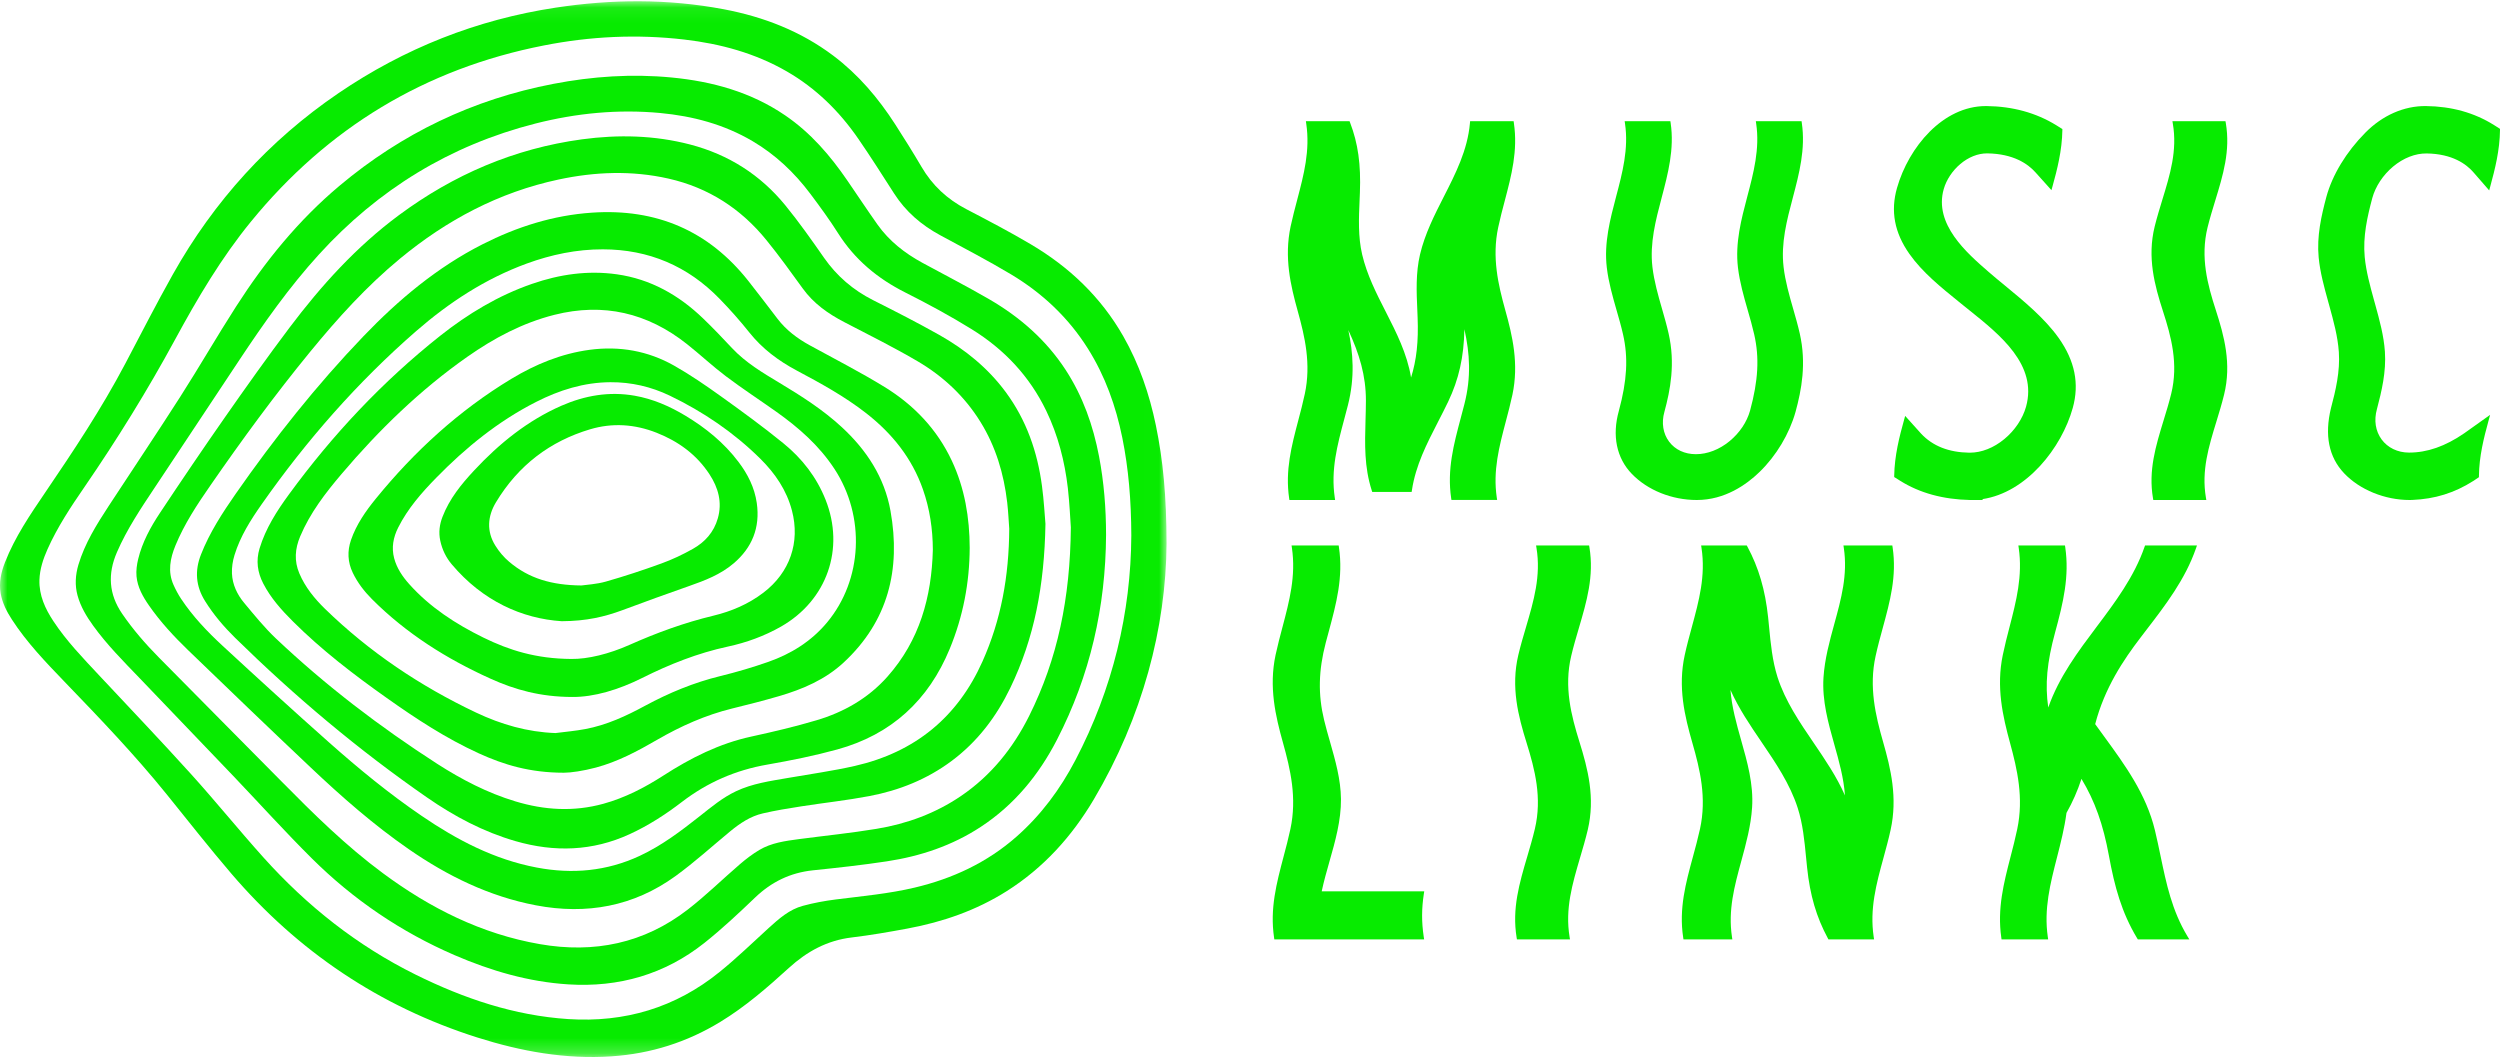 <?xml version="1.0" encoding="UTF-8"?>
<svg width="165px" height="70px" viewBox="0 0 165 70" version="1.1" xmlns="http://www.w3.org/2000/svg" xmlns:xlink="http://www.w3.org/1999/xlink">
    <!-- Generator: Sketch 64 (93537) - https://sketch.com -->
    <title>logo</title>
    <desc>Created with Sketch.</desc>
    <defs>
        <polygon id="path-1" points="0 0.083 76.993 0.083 76.993 69.762 0 69.762"></polygon>
    </defs>
    <g id="Home" stroke="none" stroke-width="1" fill="none" fill-rule="evenodd">
        <g id="1" transform="translate(-81, -39)">
            <g id="logo" transform="translate(81, 39)">
                <path d="M98.811,32.997 L95.795,32.997 L95.777,32.88 C95.5,30.996 95.944,29.337 96.412,27.579 C96.492,27.283 96.573,26.978 96.65,26.673 C97.106,24.885 97.011,23.347 96.65,21.728 C96.617,23.563 96.281,25.039 95.582,26.504 C95.368,26.952 95.137,27.402 94.914,27.833 C94.153,29.315 93.434,30.716 93.188,32.348 L93.169,32.468 L90.567,32.468 L90.536,32.371 C90.036,30.817 90.079,29.326 90.124,27.748 C90.136,27.322 90.149,26.882 90.15,26.444 C90.153,24.79 89.72,23.364 88.989,21.784 C89.307,23.268 89.433,24.893 88.962,26.745 C88.883,27.051 88.802,27.357 88.723,27.654 C88.261,29.382 87.825,31.013 88.094,32.839 L88.117,33 L85.101,33 L85.083,32.88 C84.816,31.047 85.24,29.442 85.688,27.739 C85.838,27.173 85.992,26.587 86.119,25.992 C86.54,24.014 86.119,22.214 85.652,20.538 C85.175,18.829 84.746,16.99 85.18,14.948 C85.308,14.347 85.465,13.759 85.615,13.188 C86.055,11.516 86.474,9.935 86.212,8.161 L86.189,8 L89.07,8 L89.105,8.09 C89.632,9.467 89.826,10.853 89.753,12.722 C89.747,12.884 89.74,13.049 89.733,13.212 C89.681,14.396 89.627,15.621 89.902,16.797 C90.216,18.138 90.845,19.372 91.455,20.567 C92.151,21.93 92.866,23.332 93.13,24.917 C93.495,23.753 93.625,22.53 93.562,20.948 C93.556,20.79 93.55,20.634 93.543,20.473 C93.489,19.265 93.435,18.014 93.721,16.797 C94.044,15.427 94.681,14.18 95.295,12.974 C96.064,11.466 96.86,9.908 97.016,8.128 L97.027,8 L99.899,8 L99.916,8.12 C100.185,9.95 99.76,11.558 99.312,13.261 C99.162,13.827 99.007,14.413 98.881,15.008 C98.459,16.985 98.881,18.788 99.347,20.463 C99.824,22.169 100.254,24.01 99.82,26.052 C99.691,26.653 99.536,27.241 99.385,27.812 C98.944,29.485 98.526,31.064 98.787,32.839 L98.811,32.997 Z" id="Fill-1" fill="#07EB00"></path>
                <path d="M111.989,33 L111.986,33 C110.344,33 108.745,32.356 107.706,31.282 C106.689,30.231 106.385,28.751 106.847,27.107 C107.387,25.113 107.471,23.605 107.12,22.067 C106.998,21.528 106.841,20.984 106.689,20.458 C106.43,19.553 106.161,18.616 106.049,17.658 C105.856,16.032 106.269,14.475 106.665,12.969 C107.076,11.422 107.498,9.82 107.251,8.159 L107.228,8 L110.245,8 L110.263,8.119 C110.517,9.837 110.087,11.465 109.671,13.041 C109.279,14.519 108.875,16.051 109.06,17.625 C109.171,18.561 109.435,19.487 109.693,20.381 C109.846,20.912 110.004,21.46 110.127,22.006 C110.58,23.998 110.242,25.739 109.851,27.181 C109.645,27.902 109.76,28.619 110.162,29.152 C110.563,29.683 111.189,29.976 111.927,29.976 L111.931,29.976 C112.692,29.976 113.482,29.67 114.155,29.114 C114.812,28.572 115.29,27.861 115.503,27.107 C116.045,25.113 116.127,23.605 115.777,22.067 C115.654,21.528 115.499,20.984 115.346,20.458 C115.086,19.553 114.819,18.616 114.705,17.658 C114.512,16.032 114.925,14.475 115.322,12.969 C115.732,11.422 116.155,9.82 115.908,8.159 L115.885,8 L118.902,8 L118.92,8.119 C119.174,9.837 118.743,11.465 118.328,13.041 C117.936,14.519 117.53,16.051 117.717,17.625 C117.826,18.561 118.092,19.487 118.349,20.381 C118.501,20.912 118.659,21.458 118.783,22.006 C119.236,23.998 118.899,25.739 118.506,27.181 C118.098,28.636 117.232,30.082 116.132,31.148 C115.261,31.994 113.834,33 111.988,33 L111.989,33 Z" id="Fill-3" fill="#07EB00"></path>
                <path d="M130.02,33 C128.244,32.963 126.697,32.537 125.419,31.737 C125.287,31.654 125.22,31.612 125.087,31.528 L125.018,31.487 L125.018,31.404 C125.038,30.072 125.366,28.796 125.671,27.703 L125.741,27.451 L125.914,27.644 C126.265,28.041 126.537,28.343 126.796,28.624 C127.554,29.436 128.621,29.857 129.964,29.877 L130.008,29.877 C130.779,29.877 131.588,29.559 132.291,28.975 C132.98,28.405 133.499,27.629 133.719,26.844 C134.487,24.086 131.998,22.095 129.998,20.493 C129.846,20.371 129.698,20.252 129.554,20.136 C129.469,20.068 129.383,19.998 129.297,19.928 C128.106,18.965 126.873,17.969 126.021,16.759 C125.033,15.356 124.765,13.931 125.204,12.398 C125.974,9.707 128.231,7 131.067,7 L131.116,7 C132.835,7.019 134.383,7.445 135.713,8.265 C135.848,8.348 135.915,8.391 136.047,8.474 L136.116,8.516 L136.116,8.596 C136.096,9.93 135.77,11.206 135.465,12.301 L135.395,12.551 L135.222,12.356 C134.871,11.962 134.598,11.659 134.342,11.377 C133.845,10.819 132.893,10.15 131.171,10.123 L131.14,10.123 C130.542,10.123 129.92,10.371 129.383,10.823 C128.862,11.261 128.462,11.865 128.287,12.477 C127.623,14.795 129.806,16.694 131.253,17.949 C131.598,18.25 131.966,18.552 132.356,18.872 C133.571,19.873 134.949,21.005 135.872,22.305 C136.942,23.815 137.247,25.323 136.803,26.921 C136.069,29.561 133.744,32.515 130.833,32.943 L130.872,33 L130.02,33 Z" id="Fill-5" fill="#07EB00"></path>
                <path d="M145.618,33 L142.118,33 L142.097,32.882 C141.786,31.05 142.278,29.444 142.799,27.739 C142.974,27.175 143.152,26.586 143.298,25.994 C143.788,24.014 143.298,22.213 142.756,20.539 C142.204,18.83 141.705,16.991 142.209,14.948 C142.358,14.348 142.539,13.757 142.713,13.188 C143.226,11.516 143.71,9.934 143.407,8.161 L143.38,8 L146.881,8 L146.903,8.12 C147.214,9.951 146.722,11.556 146.2,13.259 C146.026,13.826 145.847,14.414 145.7,15.006 C145.21,16.986 145.7,18.787 146.242,20.462 C146.796,22.171 147.294,24.01 146.788,26.052 C146.64,26.653 146.461,27.243 146.286,27.812 C145.773,29.484 145.288,31.067 145.59,32.84 L145.618,33 Z" id="Fill-7" fill="#07EB00"></path>
                <path d="M159.202,32.996 L159.036,33 C157.399,33 155.742,32.324 154.712,31.236 C153.7,30.169 153.41,28.723 153.844,26.936 C154.156,25.764 154.451,24.515 154.364,23.236 C154.293,22.206 154.014,21.19 153.743,20.207 L153.645,19.853 C153.39,18.927 153.125,17.97 153.032,16.989 C152.898,15.583 153.209,14.243 153.541,12.992 C153.938,11.537 154.85,10.036 156.104,8.765 C157.241,7.611 158.666,6.983 160.117,7 C161.799,7.018 163.31,7.44 164.604,8.253 C164.737,8.337 164.803,8.378 164.934,8.462 L165,8.506 L165,8.585 C164.984,9.911 164.672,11.155 164.355,12.314 L164.286,12.566 L164.117,12.371 C163.769,11.967 163.503,11.663 163.253,11.379 C162.774,10.824 161.85,10.154 160.164,10.128 C159.415,10.117 158.624,10.426 157.94,10.997 C157.28,11.55 156.781,12.305 156.572,13.069 C156.247,14.291 155.942,15.602 156.071,16.961 C156.163,17.915 156.423,18.859 156.674,19.772 L156.773,20.128 C157.048,21.124 157.333,22.158 157.404,23.216 C157.494,24.539 157.192,25.814 156.876,27.006 C156.672,27.742 156.782,28.448 157.183,28.999 C157.586,29.55 158.243,29.868 158.986,29.871 C160.192,29.874 161.386,29.458 162.636,28.598 C163.041,28.308 163.484,27.992 164.03,27.606 L164.347,27.381 L164.244,27.763 C163.93,28.905 163.623,30.125 163.61,31.418 L163.61,31.495 L163.547,31.536 C163.422,31.62 163.359,31.661 163.235,31.745 C161.99,32.535 160.707,32.935 159.206,32.996 L159.202,32.996 Z" id="Fill-9" fill="#07EB00"></path>
                <path d="M93.993,62 L84.106,62 L84.088,61.877 C83.806,59.97 84.251,58.299 84.718,56.529 C84.875,55.941 85.035,55.33 85.168,54.712 C85.607,52.656 85.168,50.781 84.681,49.038 C84.183,47.263 83.736,45.348 84.188,43.226 C84.323,42.6 84.484,41.988 84.642,41.395 C85.103,39.654 85.537,38.01 85.267,36.166 L85.242,36 L88.353,36 L88.37,36.122 C88.664,38.107 88.191,39.854 87.692,41.703 C87.629,41.937 87.564,42.177 87.5,42.418 C87.018,44.258 86.983,45.834 87.392,47.526 C87.508,48.009 87.649,48.498 87.785,48.972 C88.131,50.186 88.491,51.442 88.504,52.737 C88.516,54.148 88.125,55.523 87.746,56.852 C87.562,57.5 87.372,58.167 87.233,58.828 L94,58.828 L93.973,58.997 C93.824,59.98 93.82,60.854 93.967,61.833 L93.993,62 Z" id="Fill-11" fill="#07EB00"></path>
                <path d="M103.619,62 L100.118,62 L100.097,61.877 C99.786,59.97 100.278,58.299 100.8,56.529 C100.973,55.941 101.153,55.33 101.3,54.712 C101.789,52.656 101.3,50.781 100.758,49.038 C100.204,47.263 99.706,45.348 100.21,43.226 C100.359,42.6 100.539,41.988 100.715,41.395 C101.227,39.654 101.71,38.01 101.408,36.166 L101.381,36 L104.881,36 L104.902,36.122 C105.215,38.028 104.722,39.699 104.2,41.47 C104.027,42.058 103.847,42.669 103.701,43.288 C103.212,45.344 103.7,47.219 104.242,48.959 C104.797,50.737 105.295,52.649 104.791,54.774 C104.642,55.399 104.46,56.012 104.285,56.605 C103.774,58.343 103.289,59.987 103.592,61.833 L103.619,62 Z" id="Fill-13" fill="#07EB00"></path>
                <path d="M123.689,62 L120.676,62 L120.635,61.923 C119.883,60.527 119.46,59.089 119.269,57.265 C119.243,57.035 119.221,56.8 119.199,56.574 C119.095,55.496 118.987,54.379 118.651,53.332 C118.143,51.744 117.185,50.335 116.262,48.977 C115.52,47.886 114.758,46.765 114.211,45.537 C114.297,46.67 114.611,47.779 114.917,48.861 C115.321,50.287 115.74,51.762 115.638,53.297 C115.557,54.517 115.238,55.685 114.93,56.813 C114.473,58.486 114.043,60.066 114.31,61.833 L114.335,62 L111.109,62 L111.09,61.874 C110.801,59.97 111.256,58.299 111.738,56.529 C111.898,55.941 112.064,55.33 112.2,54.712 C112.651,52.656 112.2,50.781 111.698,49.038 C111.187,47.26 110.727,45.348 111.194,43.226 C111.33,42.6 111.497,41.988 111.659,41.393 C112.132,39.654 112.579,38.01 112.3,36.166 L112.274,36 L115.285,36 L115.328,36.077 C116.072,37.459 116.507,38.944 116.696,40.743 C116.718,40.956 116.739,41.173 116.76,41.384 C116.866,42.482 116.976,43.616 117.314,44.683 C117.822,46.271 118.78,47.675 119.706,49.034 C120.453,50.131 121.221,51.26 121.767,52.498 C121.688,51.352 121.372,50.23 121.065,49.139 C120.665,47.717 120.251,46.246 120.35,44.716 C120.431,43.489 120.752,42.317 121.063,41.185 C121.523,39.512 121.956,37.932 121.692,36.166 L121.667,36 L124.893,36 L124.912,36.122 C125.197,38.03 124.739,39.7 124.255,41.47 C124.094,42.06 123.927,42.669 123.792,43.288 C123.337,45.344 123.785,47.219 124.283,48.961 C124.792,50.737 125.25,52.649 124.78,54.774 C124.644,55.399 124.474,56.012 124.313,56.605 C123.837,58.343 123.388,59.987 123.664,61.836 L123.689,62 Z" id="Fill-15" fill="#07EB00"></path>
                <path d="M144.497,62 L141.097,62 L141.055,61.932 C140.023,60.22 139.563,58.519 139.191,56.488 C138.811,54.412 138.263,52.873 137.377,51.405 C137.115,52.203 136.796,52.926 136.388,53.652 C136.255,54.658 136.006,55.632 135.765,56.574 C135.315,58.332 134.889,59.996 135.154,61.833 L135.179,62 L132.102,62 L132.085,61.877 C131.812,59.97 132.244,58.299 132.701,56.529 C132.855,55.941 133.011,55.33 133.14,54.712 C133.57,52.656 133.14,50.781 132.664,49.038 C132.179,47.263 131.74,45.348 132.185,43.226 C132.314,42.6 132.472,41.988 132.626,41.395 C133.077,39.654 133.502,38.01 133.236,36.166 L133.212,36 L136.288,36 L136.307,36.122 C136.583,38.041 136.185,39.738 135.633,41.755 C135.101,43.702 134.963,45.182 135.185,46.696 C135.893,44.675 137.156,42.996 138.379,41.367 C139.595,39.749 140.853,38.078 141.539,36.097 L141.574,36 L145,36 L144.933,36.193 C144.221,38.245 142.921,39.935 141.664,41.571 C141.535,41.738 141.407,41.906 141.28,42.074 C140.148,43.555 138.908,45.393 138.282,47.792 C138.486,48.077 138.695,48.362 138.898,48.641 C140.254,50.5 141.656,52.425 142.226,54.802 C142.362,55.37 142.481,55.935 142.594,56.481 C142.98,58.332 143.344,60.081 144.363,61.78 L144.497,62 Z" id="Fill-17" fill="#07EB00"></path>
                <g id="Group-21">
                    <mask id="mask-2" fill="white">
                        <use xlink:href="#path-1"></use>
                    </mask>
                    <g id="Clip-20"></g>
                    <path d="M74.667,35.342 C74.658,33.016 74.486,30.939 74.071,28.887 C73.647,26.801 72.941,24.819 71.801,23.008 C70.513,20.959 68.791,19.344 66.732,18.11 C65.205,17.196 63.622,16.375 62.057,15.527 C60.814,14.856 59.78,13.969 59.013,12.773 C58.236,11.562 57.465,10.346 56.648,9.16 C55.398,7.346 53.856,5.827 51.936,4.718 C49.838,3.507 47.553,2.888 45.168,2.611 C42.054,2.246 38.956,2.397 35.886,3.002 C28.05,4.539 21.62,8.442 16.571,14.617 C14.599,17.028 13.025,19.701 11.544,22.43 C9.729,25.773 7.731,29.001 5.579,32.136 C4.674,33.45 3.791,34.784 3.136,36.247 C2.85,36.893 2.626,37.561 2.603,38.269 C2.571,39.288 2.98,40.174 3.527,41.001 C4.386,42.303 5.462,43.417 6.521,44.55 C8.562,46.731 10.623,48.893 12.627,51.11 C14.253,52.91 15.779,54.802 17.402,56.607 C20.267,59.796 23.58,62.419 27.433,64.326 C30.617,65.901 33.935,67.027 37.511,67.26 C41.234,67.5 44.584,66.508 47.489,64.152 C48.62,63.241 49.665,62.219 50.742,61.241 C51.416,60.63 52.1,60.021 52.997,59.783 C53.706,59.591 54.436,59.456 55.166,59.364 C56.904,59.144 58.652,58.989 60.363,58.583 C62.864,57.991 65.135,56.937 67.079,55.228 C68.708,53.796 69.976,52.082 70.977,50.169 C73.445,45.453 74.641,40.421 74.667,35.342 M76.993,35.888 C76.955,41.402 75.416,47.313 72.191,52.759 C70.743,55.207 68.873,57.277 66.451,58.811 C64.433,60.088 62.22,60.853 59.886,61.286 C58.672,61.511 57.45,61.724 56.224,61.871 C54.596,62.064 53.262,62.793 52.068,63.881 C50.644,65.178 49.19,66.442 47.534,67.449 C45.333,68.79 42.949,69.543 40.379,69.717 C37.331,69.926 34.387,69.39 31.501,68.474 C25.055,66.429 19.662,62.791 15.273,57.664 C13.81,55.953 12.419,54.181 11.004,52.429 C8.898,49.822 6.583,47.406 4.259,44.995 C3.012,43.699 1.764,42.4 0.781,40.882 C0.437,40.352 0.151,39.791 0.044,39.164 C-0.08,38.452 0.072,37.768 0.332,37.108 C0.983,35.446 1.983,33.977 2.979,32.512 C4.856,29.751 6.702,26.971 8.263,24.012 C9.304,22.038 10.318,20.049 11.411,18.104 C14.124,13.278 17.752,9.274 22.333,6.154 C26.687,3.191 31.463,1.296 36.67,0.505 C40.373,-0.06 44.077,-0.088 47.77,0.611 C50.396,1.11 52.837,2.052 54.991,3.67 C56.65,4.917 57.969,6.475 59.086,8.21 C59.68,9.132 60.264,10.066 60.819,11.011 C61.534,12.235 62.518,13.149 63.773,13.802 C65.205,14.549 66.637,15.297 68.026,16.119 C70.573,17.622 72.662,19.607 74.139,22.196 C75.186,24.034 75.861,26.011 76.287,28.072 C76.764,30.386 76.987,32.726 76.993,35.888" id="Fill-19" fill="#07EB00" mask="url(#mask-2)"></path>
                </g>
                <path d="M70.676,34.81 C70.635,34.269 70.594,33.236 70.478,32.212 C70.272,30.439 69.829,28.725 69.049,27.106 C67.949,24.829 66.275,23.053 64.13,21.728 C62.713,20.85 61.241,20.056 59.752,19.306 C57.915,18.382 56.414,17.131 55.317,15.398 C54.748,14.499 54.118,13.639 53.479,12.787 C52.433,11.396 51.187,10.209 49.671,9.317 C47.789,8.208 45.732,7.662 43.571,7.458 C40.788,7.198 38.046,7.467 35.345,8.152 C29.691,9.59 24.952,12.512 21.054,16.791 C19.086,18.951 17.411,21.33 15.801,23.756 C13.941,26.559 12.08,29.362 10.222,32.165 C9.303,33.547 8.377,34.923 7.715,36.454 C7.101,37.875 7.174,39.21 8.064,40.509 C8.778,41.552 9.602,42.499 10.487,43.395 C13.176,46.126 15.882,48.84 18.574,51.568 C20.695,53.717 22.843,55.837 25.283,57.639 C28.388,59.935 31.773,61.643 35.631,62.313 C39.213,62.938 42.508,62.263 45.392,60.031 C46.598,59.099 47.689,58.022 48.845,57.029 C49.241,56.689 49.662,56.369 50.11,56.101 C50.911,55.624 51.829,55.502 52.736,55.381 C54.44,55.156 56.154,54.985 57.85,54.703 C59.859,54.373 61.743,53.681 63.433,52.531 C65.42,51.178 66.865,49.368 67.923,47.253 C69.802,43.489 70.633,39.483 70.676,34.81 M73,35.3 C72.974,40.056 71.948,44.582 69.757,48.827 C68.561,51.144 66.946,53.121 64.731,54.573 C62.846,55.811 60.753,56.511 58.535,56.848 C56.918,57.093 55.29,57.272 53.662,57.44 C52.164,57.596 50.919,58.203 49.839,59.236 C48.758,60.271 47.663,61.299 46.491,62.232 C43.875,64.309 40.849,65.18 37.508,64.969 C34.883,64.803 32.401,64.075 30.002,63.04 C26.452,61.504 23.31,59.366 20.583,56.656 C18.804,54.889 17.122,53.023 15.389,51.206 C13.327,49.046 11.263,46.891 9.196,44.738 C8.132,43.632 7.05,42.544 6.149,41.295 C5.705,40.682 5.32,40.035 5.119,39.306 C4.932,38.631 4.976,37.948 5.174,37.277 C5.599,35.856 6.379,34.614 7.182,33.383 C8.752,30.982 10.353,28.601 11.898,26.184 C13.158,24.216 14.323,22.188 15.586,20.223 C17.49,17.257 19.694,14.536 22.415,12.254 C26.526,8.804 31.219,6.553 36.517,5.536 C39.102,5.038 41.707,4.861 44.331,5.115 C47.018,5.374 49.562,6.075 51.818,7.613 C53.498,8.757 54.792,10.261 55.924,11.914 C56.589,12.882 57.236,13.862 57.915,14.821 C58.684,15.905 59.708,16.708 60.874,17.342 C62.349,18.145 63.844,18.912 65.294,19.754 C67.321,20.931 69.049,22.444 70.333,24.414 C71.473,26.163 72.147,28.086 72.536,30.116 C72.863,31.828 72.998,33.557 73,35.3" id="Fill-22" fill="#07EB00"></path>
                <path d="M66.61,34.894 C66.575,34.428 66.547,33.793 66.476,33.167 C66.256,31.277 65.724,29.484 64.711,27.847 C63.67,26.166 62.255,24.835 60.55,23.837 C58.979,22.916 57.342,22.102 55.722,21.26 C54.651,20.703 53.695,20.03 52.982,19.041 C52.203,17.964 51.425,16.883 50.587,15.851 C48.91,13.783 46.771,12.388 44.127,11.789 C41.702,11.24 39.277,11.334 36.86,11.85 C32.915,12.693 29.481,14.528 26.412,17.06 C24.196,18.888 22.287,21.002 20.478,23.209 C18.141,26.061 15.966,29.031 13.872,32.059 C13.006,33.308 12.166,34.582 11.584,35.992 C11.232,36.847 11.056,37.721 11.455,38.609 C11.598,38.926 11.763,39.238 11.956,39.528 C12.726,40.688 13.686,41.695 14.707,42.637 C17.027,44.78 19.361,46.909 21.725,49.006 C23.668,50.73 25.678,52.382 27.833,53.849 C30.156,55.433 32.617,56.728 35.431,57.259 C37.778,57.704 40.046,57.501 42.223,56.486 C43.681,55.805 44.942,54.848 46.188,53.864 C46.945,53.266 47.685,52.644 48.571,52.225 C49.655,51.71 50.833,51.548 52.002,51.345 C53.474,51.089 54.959,50.883 56.414,50.553 C60.394,49.646 63.203,47.33 64.844,43.655 C66.068,40.915 66.594,38.039 66.61,34.894 M69,34.576 C68.931,38.629 68.267,42.12 66.677,45.406 C65.762,47.299 64.52,48.945 62.806,50.224 C61.187,51.431 59.351,52.168 57.374,52.542 C55.888,52.824 54.38,52.986 52.884,53.219 C52.036,53.352 51.186,53.489 50.351,53.683 C49.526,53.871 48.836,54.341 48.193,54.868 C46.992,55.858 45.839,56.911 44.579,57.824 C41.823,59.821 38.718,60.389 35.369,59.751 C32.272,59.159 29.524,57.808 26.966,56.037 C24.653,54.435 22.548,52.587 20.512,50.661 C17.793,48.094 15.098,45.5 12.405,42.902 C11.466,41.994 10.58,41.038 9.834,39.964 C9.423,39.374 9.075,38.752 9.01,38.035 C8.976,37.659 9.032,37.263 9.121,36.894 C9.39,35.783 9.938,34.783 10.566,33.839 C11.973,31.719 13.399,29.613 14.857,27.525 C16.246,25.538 17.651,23.557 19.111,21.619 C21.198,18.851 23.514,16.285 26.333,14.197 C29.932,11.533 33.934,9.802 38.416,9.195 C40.811,8.873 43.193,8.924 45.546,9.537 C48.089,10.202 50.19,11.543 51.828,13.547 C52.739,14.663 53.569,15.842 54.392,17.022 C55.233,18.223 56.301,19.141 57.619,19.808 C59.092,20.549 60.56,21.299 61.995,22.107 C63.705,23.07 65.203,24.29 66.372,25.869 C67.747,27.726 68.472,29.826 68.771,32.078 C68.901,33.048 68.951,34.031 69,34.576" id="Fill-24" fill="#07EB00"></path>
                <path d="M61.568,36.286 C61.562,34.921 61.366,33.588 60.913,32.299 C60.19,30.234 58.877,28.604 57.161,27.266 C55.738,26.158 54.165,25.296 52.58,24.453 C51.375,23.81 50.312,23.017 49.455,21.941 C48.837,21.167 48.176,20.421 47.485,19.712 C45.385,17.555 42.813,16.461 39.789,16.456 C38.057,16.453 36.387,16.803 34.762,17.396 C32.03,18.397 29.643,19.96 27.469,21.851 C23.59,25.227 20.23,29.067 17.282,33.265 C16.546,34.312 15.857,35.397 15.478,36.633 C15.357,37.02 15.292,37.45 15.309,37.855 C15.341,38.586 15.654,39.241 16.119,39.797 C16.79,40.6 17.45,41.419 18.208,42.137 C21.489,45.24 25.068,47.972 28.866,50.419 C30.475,51.451 32.164,52.331 34.01,52.889 C35.933,53.472 37.868,53.588 39.822,53.049 C41.246,52.657 42.542,51.986 43.771,51.195 C45.581,50.028 47.473,49.069 49.603,48.61 C51.039,48.297 52.472,47.958 53.881,47.54 C55.696,47.004 57.308,46.083 58.576,44.653 C60.696,42.264 61.488,39.397 61.568,36.286 M64,36.159 C63.99,38.463 63.563,40.688 62.683,42.82 C61.283,46.216 58.833,48.483 55.262,49.464 C53.748,49.879 52.201,50.192 50.651,50.462 C48.558,50.824 46.691,51.637 45.011,52.924 C43.935,53.75 42.795,54.487 41.553,55.057 C39.103,56.184 36.589,56.255 34.025,55.515 C31.906,54.904 29.984,53.881 28.19,52.637 C23.656,49.496 19.452,45.956 15.52,42.099 C14.771,41.363 14.092,40.565 13.534,39.671 C12.918,38.685 12.844,37.67 13.265,36.598 C13.831,35.154 14.67,33.865 15.549,32.601 C18.109,28.931 20.883,25.43 23.986,22.195 C26.301,19.781 28.842,17.648 31.851,16.12 C34.124,14.968 36.513,14.207 39.075,14.035 C43.314,13.748 46.773,15.222 49.402,18.556 C50.052,19.379 50.683,20.214 51.321,21.046 C51.892,21.79 52.62,22.337 53.437,22.786 C55.092,23.696 56.778,24.554 58.384,25.542 C60.319,26.73 61.847,28.334 62.821,30.41 C63.674,32.234 63.994,34.164 64,36.159" id="Fill-26" fill="#07EB00"></path>
                <path d="M36.66,48.382 C37.316,48.299 37.977,48.241 38.626,48.119 C40.038,47.855 41.329,47.256 42.581,46.577 C44.16,45.726 45.798,45.046 47.544,44.62 C48.613,44.359 49.673,44.047 50.711,43.683 C52.215,43.154 53.544,42.329 54.583,41.085 C56.936,38.263 57.128,34.079 55.069,30.941 C54.062,29.407 52.716,28.226 51.242,27.18 C50.135,26.394 48.997,25.652 47.913,24.835 C47.025,24.166 46.21,23.398 45.336,22.707 C42.734,20.646 39.823,19.965 36.594,20.778 C34.49,21.309 32.606,22.312 30.839,23.552 C27.726,25.737 25.014,28.373 22.553,31.272 C21.476,32.539 20.462,33.857 19.808,35.411 C19.472,36.213 19.405,37.018 19.758,37.848 C20.146,38.76 20.757,39.506 21.447,40.18 C24.383,43.036 27.737,45.285 31.42,47.03 C33.072,47.813 34.808,48.316 36.66,48.382 M37.211,51 C34.969,50.998 33.253,50.475 31.598,49.72 C29.437,48.733 27.457,47.436 25.523,46.064 C23.346,44.524 21.227,42.902 19.329,41.01 C18.578,40.262 17.871,39.473 17.376,38.516 C16.992,37.777 16.887,37.005 17.131,36.197 C17.535,34.87 18.272,33.721 19.075,32.624 C21.942,28.703 25.238,25.189 29.039,22.173 C30.885,20.712 32.883,19.505 35.117,18.734 C36.935,18.104 38.796,17.834 40.712,18.104 C42.938,18.419 44.801,19.474 46.407,21.019 C47.061,21.647 47.689,22.307 48.309,22.97 C49.215,23.936 50.33,24.598 51.446,25.268 C52.89,26.137 54.311,27.039 55.558,28.191 C57.194,29.701 58.375,31.501 58.773,33.719 C59.464,37.583 58.617,41.006 55.678,43.729 C54.465,44.854 52.972,45.493 51.406,45.948 C50.385,46.246 49.353,46.51 48.32,46.762 C46.566,47.194 44.937,47.921 43.373,48.825 C42.086,49.571 40.775,50.273 39.326,50.66 C38.5,50.881 37.664,51.002 37.211,51" id="Fill-28" fill="#07EB00"></path>
                <path d="M37.708,43.491 C38.794,43.508 40.204,43.159 41.539,42.565 C43.336,41.765 45.166,41.097 47.08,40.636 C48.273,40.349 49.399,39.871 50.387,39.115 C52.129,37.789 52.82,35.796 52.269,33.699 C51.917,32.35 51.158,31.245 50.187,30.282 C48.435,28.549 46.419,27.178 44.203,26.112 C42.969,25.519 41.659,25.218 40.285,25.226 C38.533,25.237 36.911,25.748 35.369,26.534 C32.876,27.804 30.738,29.542 28.792,31.532 C27.82,32.525 26.907,33.57 26.277,34.825 C25.956,35.462 25.829,36.141 26.013,36.841 C26.187,37.499 26.562,38.052 27.009,38.552 C28.381,40.086 30.077,41.183 31.905,42.081 C33.61,42.918 35.392,43.478 37.708,43.491 M37.757,46 C35.665,45.993 33.99,45.524 32.383,44.797 C29.478,43.487 26.813,41.81 24.548,39.541 C24.039,39.031 23.598,38.46 23.283,37.802 C22.945,37.1 22.915,36.374 23.164,35.645 C23.518,34.617 24.135,33.734 24.813,32.902 C27.358,29.78 30.292,27.093 33.749,25.004 C35.345,24.041 37.048,23.339 38.916,23.087 C40.889,22.824 42.764,23.155 44.488,24.13 C45.554,24.733 46.571,25.433 47.571,26.149 C48.975,27.155 50.374,28.174 51.713,29.265 C52.938,30.262 53.896,31.492 54.488,32.984 C55.773,36.216 54.582,39.617 51.557,41.349 C50.454,41.978 49.27,42.41 48.038,42.675 C46.051,43.103 44.191,43.841 42.379,44.748 C40.836,45.521 39.203,46.015 37.757,46" id="Fill-30" fill="#07EB00"></path>
                <path d="M38.373,38.641 C38.699,38.593 39.361,38.561 39.985,38.385 C41.218,38.034 42.439,37.631 43.647,37.191 C44.365,36.931 45.067,36.6 45.737,36.221 C46.512,35.786 47.115,35.136 47.377,34.207 C47.68,33.147 47.401,32.184 46.831,31.311 C45.959,29.975 44.742,29.118 43.334,28.561 C41.899,27.995 40.425,27.893 38.948,28.333 C36.324,29.116 34.212,30.691 32.728,33.16 C32.178,34.076 32.104,35.072 32.695,36.015 C32.941,36.414 33.259,36.785 33.609,37.08 C34.904,38.179 36.414,38.623 38.373,38.641 M37.073,41 C34.47,40.83 31.867,39.679 29.815,37.245 C29.443,36.804 29.186,36.283 29.058,35.689 C28.94,35.139 29.009,34.62 29.202,34.119 C29.663,32.918 30.446,31.96 31.287,31.056 C32.961,29.257 34.832,27.755 37.042,26.783 C38.6,26.101 40.21,25.822 41.888,26.117 C43.084,26.327 44.189,26.805 45.239,27.437 C46.57,28.239 47.778,29.209 48.744,30.491 C49.347,31.287 49.799,32.17 49.947,33.197 C50.183,34.841 49.622,36.154 48.432,37.173 C47.557,37.922 46.525,38.312 45.477,38.68 C44.004,39.192 42.54,39.73 41.077,40.272 C39.911,40.701 38.725,40.992 37.073,41" id="Fill-32" fill="#07EB00"></path>
            </g>
        </g>
    </g>
</svg>